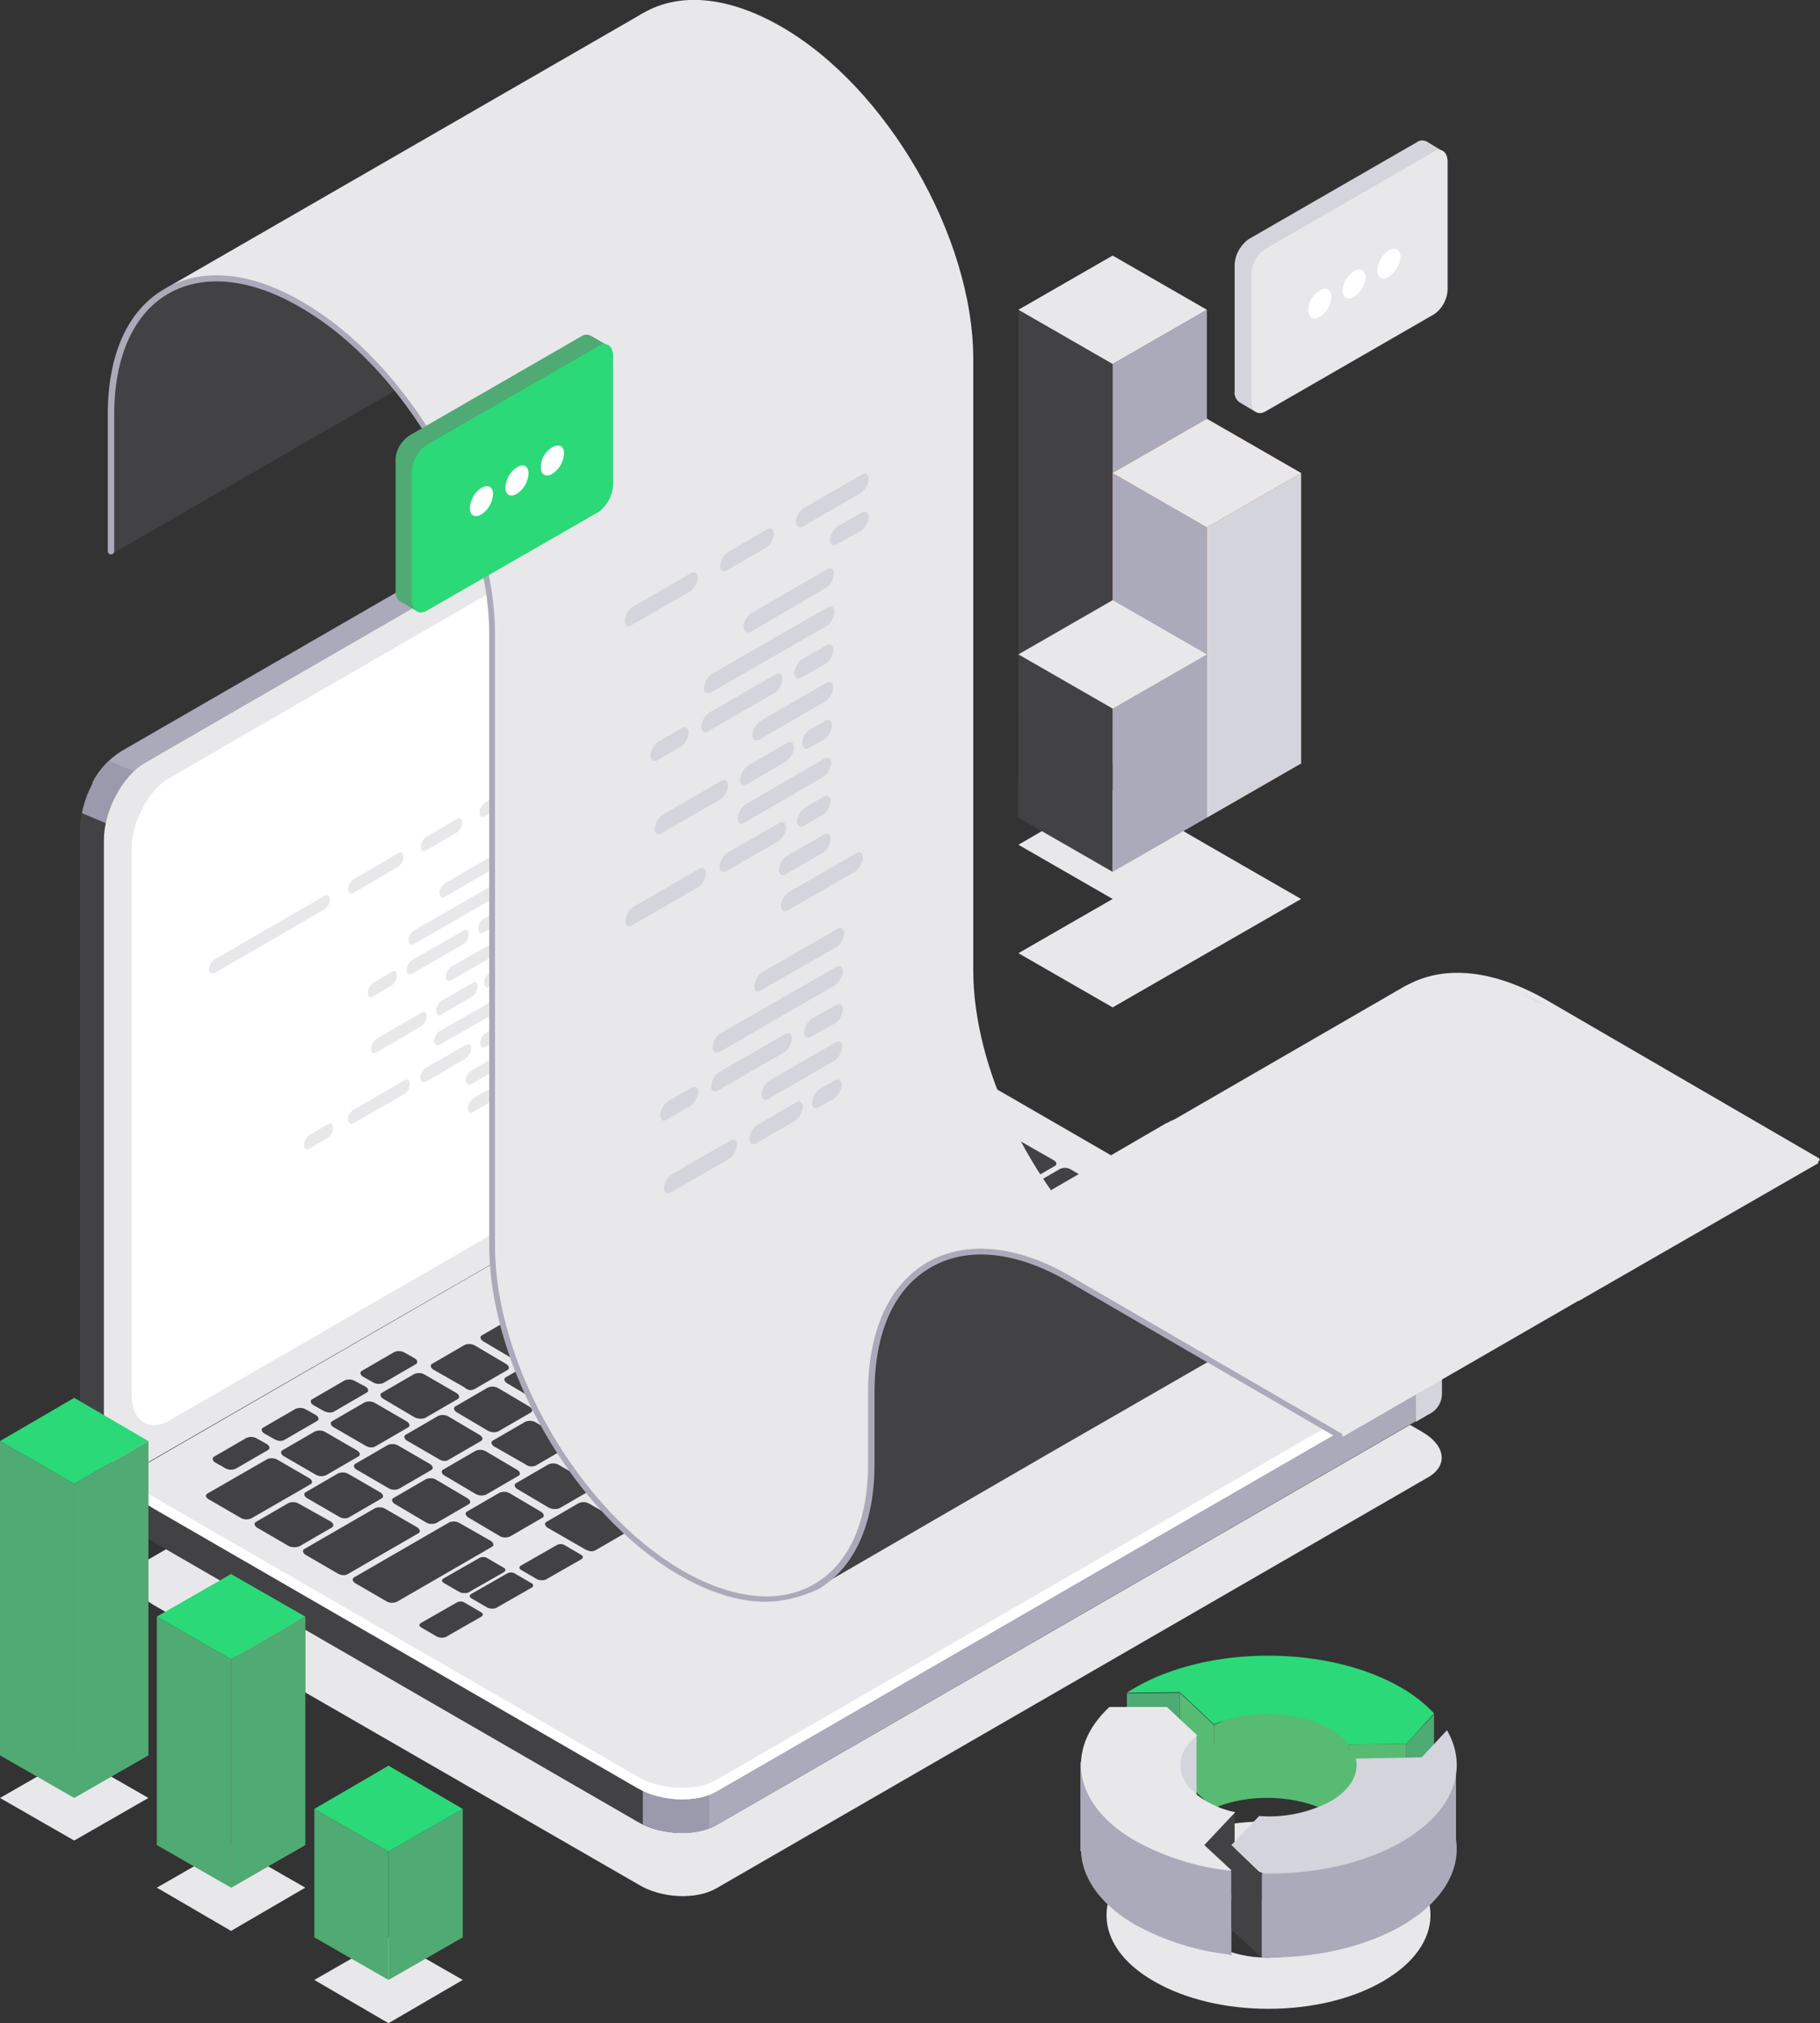 <?xml version="1.0" encoding="utf-8"?>
<!-- Generator: Adobe Illustrator 21.0.2, SVG Export Plug-In . SVG Version: 6.00 Build 0)  -->
<svg version="1.1" id="Layer_1" xmlns="http://www.w3.org/2000/svg" xmlns:xlink="http://www.w3.org/1999/xlink" x="0px" y="0px"
	 viewBox="0 0 282 313.5" style="enable-background:new 0 0 282 313.5;" xml:space="preserve">
<rect x="0" y="0" width="282" height="313.5" fill="#333333" stroke="none"/>
<style type="text/css">
	.st0{fill:#E8E8EA;}
	.st1{fill:#424143;}
	.st2{fill:#AAAABA;}
	.st3{fill:#95D359;}
	.st4{fill:#C13D1A;}
	.st5{fill:#DB5126;}
	.st6{fill:#EF602E;}
	.st7{fill:#D4D4DC;}
	.st8{fill:#9B9AAC;}
	.st9{fill:#FFFFFF;}
	.st10{fill:#4FAA73;}
	.st11{fill:#2BD978;}
	.st12{fill:#57BB73;}
</style>
<title>data-right</title>
<g id="Layer_2">
	<g id="_ÎÓÈ_1">
		<polygon class="st0" points="172.4,139.3 157.8,130.9 172.4,122.4 187,130.9 187,130.9 201.6,139.3 187,147.7 187,147.7 
			172.4,156.1 157.8,147.7 172.4,139.3 		"/>
		<polygon class="st1" points="172.4,118.3 172.4,56.4 157.8,48 157.8,109.8 		"/>
		<polygon class="st2" points="172.4,56.4 187,48 187,109.8 172.4,118.3 		"/>
		<polygon class="st0" points="157.8,48 172.4,39.6 187,48 172.4,56.4 		"/>
		<polygon class="st3" points="157.8,121.1 172.4,112.7 172.4,118.3 157.8,126.7 		"/>
		<polygon class="st4" points="187,126.7 187,81.7 172.4,73.3 172.4,118.3 		"/>
		<polygon class="st5" points="187,81.7 201.6,73.3 201.6,118.3 187,126.7 		"/>
		<polygon class="st6" points="172.4,73.3 187,64.9 201.6,73.3 187,81.7 		"/>
		<polygon class="st2" points="187,126.7 187,81.7 172.4,73.3 172.4,118.3 		"/>
		<polygon class="st7" points="187,81.7 201.6,73.3 201.6,118.3 187,126.7 		"/>
		<polygon class="st0" points="172.4,73.3 187,64.9 201.6,73.3 187,81.7 		"/>
		<polygon class="st1" points="172.4,135.1 172.4,109.8 157.8,101.4 157.8,126.7 		"/>
		<polygon class="st2" points="172.4,109.8 187,101.4 187,126.7 172.4,135.1 		"/>
		<polygon class="st0" points="157.8,101.4 172.4,93 187,101.4 172.4,109.8 		"/>
		<path class="st0" d="M111,292.6l110.3-63.7c3.1-1.8,2.7-4.9-0.9-7l-75.1-43.4c-3.6-2.1-9.1-2.3-12.2-0.5L22.9,241.7
			c-3.1,1.8-2.7,4.9,0.9,7L98.9,292C102.5,294.2,107.9,294.4,111,292.6z"/>
		<path class="st1" d="M18.8,116.4l112.1-64.7c1.1-0.8,2.6-1,3.8-0.5l0,0l0.2,0.1l0,0l3.7,1.7l-4,2c0,0.1,0,0.1,0,0.2v92.1
			c0,4.6-2.9,10-6.4,12l-109.1,63l-0.6,5.1l-4-1.9c-1.3-0.8-2.1-2.5-2.1-5v-92.1C12.4,123.8,15.3,118.4,18.8,116.4z"/>
		<path class="st2" d="M18.8,116.4l112.1-64.7c1.1-0.8,2.6-1,3.8-0.5l0,0l0.2,0.1l0,0l3.7,1.7l-4,2c0,0.1,0,0.1,0,0.2v60.7l-51,40.3
			l-69.3-34.9C15.3,119.3,16.9,117.6,18.8,116.4z"/>
		<path class="st8" d="M16.9,117.9l11,4.6l-8.3,6.4l-6.9-2.9C13.3,122.9,14.8,120.1,16.9,117.9z"/>
		<path class="st0" d="M22.4,226.9l112.1-64.7c3.5-2,6.4-7.4,6.4-12V58.2c0-4.6-2.9-6.7-6.4-4.7L22.5,118.2c-3.5,2-6.4,7.4-6.4,12
			v92.1C16.1,226.9,18.9,229,22.4,226.9z"/>
		<path class="st9" d="M26.2,220.1l104.7-60.4c3.2-1.9,5.8-6.8,5.8-11V64.4c0-4.2-2.6-6.1-5.8-4.3L26.2,120.6
			c-3.2,1.9-5.8,6.8-5.8,11v84.3C20.3,220,23,222,26.2,220.1z"/>
		<path class="st9" d="M26.2,220.1l104.7-60.4c3.2-1.9,5.8-6.8,5.8-11V64.4c0-4.2-2.6-6.1-5.8-4.3L26.2,120.6
			c-3.2,1.9-5.8,6.8-5.8,11v84.3C20.3,220,23,222,26.2,220.1z"/>
		<path class="st1" d="M20.8,229.8l15.1-2l97.3-56.2c3.1-1.8,8.6-1.6,12.2,0.5l69,39.8l9.1-1.2v5.2l0,0c0,1.4-0.8,2.6-2.1,3.2
			L111,282.8c-3.1,1.8-8.6,1.6-12.2-0.5l-75.1-43.4c-2-1.2-3-2.7-3-4.1l0,0L20.8,229.8z"/>
		<path class="st2" d="M93.9,194.3l6.9-4h76l37.5,21.6l9.1-1.2v5.2l0,0c0,1.4-0.8,2.6-2.1,3.2L111,282.8c-1.9,1-4.1,1.4-6.3,1.2
			L93.9,194.3z"/>
		<path class="st7" d="M219.4,211.3l4-0.5v5.2l0,0c0,1.4-0.8,2.6-2.1,3.2l-1.9,1.1L219.4,211.3z"/>
		<path class="st8" d="M109.9,283.3c-3.4,1.1-7.1,0.9-10.3-0.6v-11.5h10.3V283.3z"/>
		<path class="st0" d="M111,277.6l110.3-63.7c3.1-1.8,2.7-4.9-0.9-7l-75.1-43.4c-3.6-2.1-9.1-2.3-12.2-0.5L22.9,226.7
			c-3.1,1.8-2.7,4.9,0.9,7l75.1,43.3C102.5,279.2,107.9,279.4,111,277.6z"/>
		<path class="st9" d="M23.7,231.9l75.1,43.4c3.6,2.1,9.1,2.3,12.2,0.5L221.3,212c0.9-0.5,1.6-1.2,1.9-2.1c0.5,1.5-0.1,3-1.9,4
			L111,277.6c-3.1,1.8-8.6,1.6-12.2-0.5l-75.1-43.4c-2.4-1.4-3.4-3.3-2.8-4.9C21.5,230.2,22.5,231.2,23.7,231.9z"/>
		<path class="st1" d="M174.4,192.9l5-2.9c0.4-0.2,0.4-0.6-0.1-0.9l-5.9-3.4c-0.5-0.3-1.1-0.3-1.6-0.1l-5,2.9
			c-0.4,0.2-0.4,0.6,0.1,0.9l5.9,3.4C173.3,193.1,173.9,193.1,174.4,192.9z"/>
		<path class="st1" d="M166.7,197.3l5-2.9c0.4-0.2,0.4-0.6-0.1-0.9l-5.9-3.4c-0.5-0.3-1.1-0.3-1.6-0.1l-5,2.9
			c-0.4,0.2-0.4,0.6,0.1,0.9l5.9,3.4C165.6,197.5,166.2,197.5,166.7,197.3z"/>
		<path class="st1" d="M159,201.8l5-2.9c0.4-0.2,0.4-0.6-0.1-0.9l-5.9-3.4c-0.5-0.3-1.1-0.3-1.6-0.1l-5,2.9
			c-0.4,0.2-0.4,0.6,0.1,0.9l5.9,3.4C157.9,202,158.5,202,159,201.8z"/>
		<path class="st1" d="M148.4,198.1l5-2.9c0.4-0.2,0.4-0.6-0.1-0.9l-4.9-2.9c-0.5-0.3-1.1-0.3-1.6-0.1l-5,2.9
			c-0.4,0.2-0.4,0.6,0.1,0.9l4.9,2.9C147.3,198.3,147.8,198.3,148.4,198.1z"/>
		<path class="st1" d="M140.6,202.5l5-2.9c0.4-0.2,0.4-0.6-0.1-0.9l-4.9-2.9c-0.5-0.3-1.1-0.3-1.6-0.1l-5,2.9
			c-0.4,0.2-0.4,0.6,0.1,0.9l4.9,2.9C139.6,202.7,140.1,202.7,140.6,202.5z"/>
		<path class="st1" d="M132.9,207l5-2.9c0.4-0.2,0.4-0.6-0.1-0.9l-4.9-2.9c-0.5-0.3-1.1-0.3-1.6-0.1l-5,2.9
			c-0.4,0.2-0.3,0.6,0.1,0.9l4.9,2.9C131.9,207.2,132.4,207.2,132.9,207z"/>
		<path class="st1" d="M125.2,211.4l5-2.9c0.4-0.2,0.4-0.6-0.1-0.9l-4.9-2.9c-0.5-0.3-1.1-0.3-1.6-0.1l-5,2.9
			c-0.4,0.2-0.3,0.6,0.1,0.9l4.9,2.9C124.1,211.6,124.7,211.6,125.2,211.4z"/>
		<path class="st1" d="M117.5,215.9l5-2.9c0.4-0.2,0.3-0.6-0.1-0.9l-4.9-2.9c-0.5-0.3-1.1-0.3-1.6-0.1l-5,2.9
			c-0.4,0.2-0.3,0.6,0.1,0.9l4.9,2.9C116.4,216.1,117,216.1,117.5,215.9z"/>
		<path class="st1" d="M109.8,220.3l5-2.9c0.4-0.2,0.3-0.6-0.1-0.9l-4.9-2.9c-0.5-0.3-1.1-0.3-1.6-0.1l-5,2.9
			c-0.4,0.2-0.3,0.6,0.1,0.9l4.9,2.9C108.7,220.5,109.3,220.5,109.8,220.3z"/>
		<path class="st1" d="M102.1,224.8l5-2.9c0.4-0.2,0.3-0.6-0.1-0.9l-5-2.9c-0.5-0.3-1.1-0.3-1.6-0.1l-5,2.9
			c-0.4,0.2-0.3,0.6,0.1,0.9l4.9,2.9C101,225,101.6,225,102.1,224.8z"/>
		<path class="st1" d="M94.4,229.2l5-2.9c0.4-0.2,0.3-0.6-0.1-0.9l-4.9-2.9c-0.5-0.3-1.1-0.3-1.6-0.1l-5,2.9
			c-0.4,0.2-0.3,0.6,0.1,0.9l4.9,2.9C93.3,229.4,93.9,229.4,94.4,229.2z"/>
		<path class="st1" d="M86.7,233.7l5-2.9c0.4-0.2,0.3-0.6-0.1-0.9l-5-2.9c-0.5-0.3-1.1-0.3-1.6-0.1l-5,2.9c-0.4,0.2-0.3,0.6,0.1,0.9
			l4.9,2.9C85.6,233.9,86.2,233.9,86.7,233.7z"/>
		<path class="st1" d="M79,238.1l5-2.9c0.4-0.2,0.3-0.6-0.1-0.9l-4.9-2.9c-0.5-0.3-1.1-0.3-1.6-0.1l-5,2.9c-0.4,0.2-0.3,0.6,0.1,0.9
			l4.9,2.9C77.9,238.3,78.5,238.3,79,238.1z"/>
		<path class="st2" d="M137,196l5-2.9c0.4-0.2,0.4-0.6-0.1-0.9l-4.9-2.9c-0.5-0.3-1.1-0.3-1.6-0.1l-5,2.9c-0.4,0.2-0.4,0.6,0.1,0.9
			l4.9,2.9C135.9,196.2,136.5,196.2,137,196z"/>
		<path class="st2" d="M144.8,191.4l5-2.9c0.4-0.2,0.4-0.6-0.1-0.9l-4.9-2.9c-0.5-0.3-1.1-0.3-1.6-0.1l-5,2.9
			c-0.4,0.2-0.4,0.6,0.1,0.9l4.9,2.9C143.7,191.7,144.3,191.7,144.8,191.4z"/>
		<path class="st1" d="M152.6,186.9l10.8-6.2c0.4-0.2,0.4-0.6-0.1-0.9l-4.9-2.8c-0.5-0.3-1.1-0.3-1.6-0.1l-10.8,6.2
			c-0.4,0.2-0.4,0.6,0.1,0.9l4.9,2.9C151.5,187.1,152.1,187.2,152.6,186.9z"/>
		<path class="st1" d="M147.2,181.4l8.7-5c0.4-0.2,0.4-0.6-0.1-0.9l-4.9-2.9c-0.5-0.3-1.1-0.3-1.6-0.1l-8.7,5
			c-0.4,0.2-0.4,0.6,0.1,0.9l4.9,2.9C146.1,181.6,146.7,181.6,147.2,181.4z"/>
		<path class="st2" d="M129.3,200.4l5-2.9c0.4-0.2,0.4-0.6-0.1-0.9l-4.9-2.9c-0.5-0.3-1.1-0.3-1.6-0.1l-5,2.9
			c-0.4,0.2-0.3,0.6,0.1,0.9l4.9,2.9C128.2,200.6,128.8,200.6,129.3,200.4z"/>
		<path class="st1" d="M121.6,204.9l5-2.9c0.4-0.2,0.3-0.6-0.1-0.9l-4.9-2.9c-0.5-0.3-1.1-0.3-1.6-0.1l-5,2.8
			c-0.4,0.2-0.3,0.6,0.1,0.9l4.9,2.9C120.5,205.1,121.1,205.1,121.6,204.9z"/>
		<path class="st1" d="M113.9,209.3l5-2.9c0.4-0.2,0.3-0.6-0.1-0.9l-4.9-2.9c-0.5-0.3-1.1-0.3-1.6-0.1l-5,2.9
			c-0.4,0.2-0.3,0.6,0.1,0.9l4.9,2.9C112.8,209.5,113.4,209.5,113.9,209.3z"/>
		<path class="st1" d="M106.2,213.8l5-2.9c0.4-0.2,0.3-0.6-0.1-0.9l-4.9-2.9c-0.5-0.3-1.1-0.3-1.6-0.1l-5,2.9
			c-0.4,0.2-0.3,0.6,0.1,0.9l4.9,2.9C105.1,214,105.7,214,106.2,213.8z"/>
		<path class="st1" d="M98.4,218.2l5-2.9c0.4-0.2,0.3-0.6-0.1-0.9l-4.9-2.9c-0.5-0.3-1.1-0.3-1.6-0.1l-5,2.9
			c-0.4,0.2-0.3,0.6,0.1,0.9l4.9,2.9C97.4,218.4,97.9,218.4,98.4,218.2z"/>
		<path class="st1" d="M90.7,222.7l5-2.9c0.4-0.2,0.3-0.6-0.1-0.9l-4.9-2.9c-0.5-0.3-1.1-0.3-1.6-0.1l-5,2.9
			c-0.4,0.2-0.3,0.6,0.1,0.9l4.9,2.9C89.7,222.9,90.2,222.9,90.7,222.7z"/>
		<path class="st1" d="M83,227.1l5-2.9c0.4-0.2,0.3-0.6-0.1-0.9l-4.9-2.9c-0.5-0.3-1.1-0.3-1.6-0.1l-5,2.9c-0.4,0.2-0.3,0.6,0.1,0.9
			l4.9,2.8C81.9,227.3,82.5,227.3,83,227.1z"/>
		<path class="st1" d="M75.3,231.6l5-2.9c0.4-0.2,0.3-0.6-0.1-0.9l-4.9-2.9c-0.5-0.3-1.1-0.3-1.6-0.1l-5,2.9
			c-0.4,0.2-0.3,0.6,0.1,0.9l4.9,2.9C74.3,231.8,74.8,231.8,75.3,231.6z"/>
		<path class="st1" d="M67.6,236l5-2.9c0.4-0.2,0.3-0.6-0.1-0.9l-4.9-2.9c-0.5-0.3-1.1-0.3-1.6-0.1l-5,2.9c-0.4,0.2-0.3,0.6,0.1,0.9
			l4.9,2.9C66.5,236.2,67.1,236.2,67.6,236z"/>
		<path class="st1" d="M53.9,243.9l10.9-6.3c0.4-0.2,0.3-0.6-0.1-0.9l-5-2.9c-0.5-0.3-1.1-0.3-1.6-0.1l-10.9,6.3
			c-0.4,0.2-0.3,0.6,0.1,0.9l5,2.9C52.8,244.1,53.4,244.2,53.9,243.9z"/>
		<path class="st1" d="M38.9,235.3l9.2-5.3c0.4-0.2,0.3-0.6-0.1-0.9l-5-2.9c-0.5-0.3-1.1-0.3-1.6-0.1l-9.2,5.3
			c-0.4,0.2-0.4,0.6,0.1,0.9l5,2.9C37.8,235.5,38.4,235.5,38.9,235.3z"/>
		<path class="st1" d="M115.8,199.5l5-2.9c0.4-0.2,0.3-0.6-0.1-0.9l-4.9-2.9c-0.5-0.3-1.1-0.3-1.6-0.1l-5,2.9
			c-0.4,0.2-0.3,0.6,0.1,0.9l4.9,2.9C114.7,199.7,115.3,199.8,115.8,199.5z"/>
		<path class="st1" d="M123.7,195l5-2.9c0.4-0.2,0.4-0.6-0.1-0.9l-4.9-2.9c-0.5-0.3-1.1-0.3-1.6-0.1l-5,2.9
			c-0.4,0.2-0.3,0.6,0.1,0.9l4.9,2.9C122.6,195.2,123.2,195.2,123.7,195z"/>
		<path class="st2" d="M131.6,190.4l5-2.9c0.4-0.2,0.4-0.6-0.1-0.9l-4.9-2.9c-0.5-0.3-1.1-0.3-1.6-0.1l-5,2.9
			c-0.4,0.2-0.3,0.6,0.1,0.9l4.9,2.9C130.5,190.6,131.1,190.6,131.6,190.4z"/>
		<path class="st1" d="M139.5,185.9l5-2.9c0.4-0.2,0.4-0.6-0.1-0.9l-4.9-2.9c-0.5-0.3-1.1-0.3-1.6-0.1l-5,2.9
			c-0.4,0.2-0.4,0.6,0.1,0.9l4.9,2.9C138.4,186.1,139,186.1,139.5,185.9z"/>
		<path class="st1" d="M108.1,204l5-2.9c0.4-0.2,0.3-0.6-0.1-0.9l-5-2.9c-0.5-0.3-1.1-0.3-1.6-0.1l-5,2.9c-0.4,0.2-0.3,0.6,0.1,0.9
			l4.9,2.9C107,204.2,107.6,204.2,108.1,204z"/>
		<path class="st1" d="M100.4,208.4l5-2.9c0.4-0.2,0.3-0.6-0.1-0.9l-4.9-2.9c-0.5-0.3-1.1-0.3-1.6-0.1l-5,2.9
			c-0.4,0.2-0.3,0.6,0.1,0.9l4.9,2.9C99.3,208.6,99.9,208.7,100.4,208.4z"/>
		<path class="st1" d="M92.7,212.9l5-2.9c0.4-0.2,0.3-0.6-0.1-0.9l-4.9-2.9c-0.5-0.3-1.1-0.3-1.6-0.1l-5,2.9
			c-0.4,0.2-0.3,0.6,0.1,0.9l4.9,2.9C91.6,213.1,92.2,213.1,92.7,212.9z"/>
		<path class="st1" d="M85,217.3l5-2.9c0.4-0.2,0.3-0.6-0.1-0.9l-4.9-2.9c-0.5-0.3-1.1-0.3-1.6-0.1l-5,2.9c-0.4,0.2-0.3,0.6,0.1,0.9
			l4.9,2.9C83.9,217.5,84.5,217.6,85,217.3z"/>
		<path class="st1" d="M77.2,221.8l5-2.9c0.4-0.2,0.3-0.6-0.1-0.9l-4.9-2.9c-0.5-0.3-1.1-0.3-1.6-0.1l-5,2.9
			c-0.4,0.2-0.3,0.6,0.1,0.9l4.9,2.9C76.2,222,76.7,222,77.2,221.8z"/>
		<path class="st1" d="M69.5,226.2l5-2.9c0.4-0.2,0.3-0.6-0.1-0.9l-4.9-2.9c-0.5-0.3-1.1-0.3-1.6-0.1l-5,2.9
			c-0.4,0.2-0.3,0.6,0.1,0.9l5,2.9C68.5,226.4,69,226.5,69.5,226.2z"/>
		<path class="st1" d="M61.8,230.7l5-2.9c0.4-0.2,0.3-0.6-0.1-0.9l-5-2.9c-0.5-0.3-1.1-0.3-1.6-0.1l-5,2.9c-0.4,0.2-0.3,0.6,0.1,0.9
			l5,2.9C60.7,230.9,61.3,230.9,61.8,230.7z"/>
		<path class="st1" d="M54.1,235.1l5-2.9c0.4-0.2,0.3-0.6-0.1-0.9l-5-2.9c-0.5-0.3-1.1-0.3-1.6-0.1l-5,2.9c-0.4,0.2-0.3,0.6,0.1,0.9
			l5,2.9C53,235.3,53.6,235.4,54.1,235.1z"/>
		<path class="st1" d="M46.4,239.6l5-2.9c0.4-0.2,0.3-0.6-0.1-0.9l-5-2.8c-0.5-0.3-1.1-0.3-1.6-0.1l-5,2.9c-0.4,0.2-0.3,0.6,0.1,0.9
			l5,2.9C45.3,239.8,45.9,239.8,46.4,239.6z"/>
		<path class="st1" d="M119.8,188.5l5-2.9c0.4-0.2,0.3-0.6-0.1-0.9l-4.9-2.9c-0.5-0.3-1.1-0.3-1.6-0.1l-5,2.9
			c-0.4,0.2-0.3,0.6,0.1,0.9l4.9,2.9C118.8,188.7,119.3,188.8,119.8,188.5z"/>
		<path class="st1" d="M127.5,184.1l5-2.9c0.4-0.2,0.4-0.6-0.1-0.9l-4.9-2.9c-0.5-0.3-1.1-0.3-1.6-0.1l-5,2.9
			c-0.4,0.2-0.3,0.6,0.1,0.9l4.9,2.9C126.4,184.3,127,184.3,127.5,184.1z"/>
		<path class="st1" d="M135.2,179.7l5-2.9c0.4-0.2,0.4-0.6-0.1-0.9l-4.9-2.9c-0.5-0.3-1.1-0.3-1.6-0.1l-5,2.9
			c-0.4,0.2-0.4,0.6,0.1,0.9l4.9,2.9C134.1,179.9,134.7,179.9,135.2,179.7z"/>
		<path class="st1" d="M142.9,175.2l5-2.9c0.4-0.2,0.4-0.6-0.1-0.9l-4.9-2.9c-0.5-0.3-1.1-0.3-1.6-0.1l-5,2.9
			c-0.4,0.2-0.4,0.6,0.1,0.9l4.9,2.9C141.8,175.5,142.3,175.5,142.9,175.2z"/>
		<path class="st1" d="M135,170.7l5-2.9c0.4-0.2,0.4-0.6-0.1-0.9l-1.6-0.9c-0.5-0.3-1.1-0.3-1.6-0.1l-5,2.9
			c-0.4,0.2-0.4,0.6,0.1,0.9l1.6,0.9C133.9,170.9,134.5,170.9,135,170.7z"/>
		<path class="st1" d="M125,176.5l5-2.9c0.4-0.2,0.4-0.6-0.1-0.9l-1.6-0.9c-0.5-0.3-1.1-0.3-1.6-0.1l-5,2.9
			c-0.4,0.2-0.3,0.6,0.1,0.9l1.6,0.9C123.9,176.7,124.5,176.7,125,176.5z"/>
		<path class="st1" d="M117.3,180.9l5-2.9c0.4-0.2,0.3-0.6-0.1-0.9l-1.6-0.9c-0.5-0.3-1.1-0.3-1.6-0.1l-5,2.9
			c-0.4,0.2-0.3,0.6,0.1,0.9l1.6,0.9C116.2,181.1,116.8,181.1,117.3,180.9z"/>
		<path class="st1" d="M109.7,185.3l5-2.9c0.4-0.2,0.3-0.6-0.1-0.9l-1.6-0.9c-0.5-0.3-1.1-0.3-1.6-0.1l-5,2.9
			c-0.4,0.2-0.3,0.6,0.1,0.9l1.6,0.9C108.6,185.5,109.2,185.5,109.7,185.3z"/>
		<path class="st1" d="M102,189.7l5-2.9c0.4-0.2,0.3-0.6-0.1-0.9l-1.6-0.9c-0.5-0.3-1.1-0.3-1.6-0.1l-5,2.9
			c-0.4,0.2-0.3,0.6,0.1,0.9l1.6,0.9C100.9,189.9,101.5,189.9,102,189.7z"/>
		<path class="st1" d="M59.4,214.3l5-2.9c0.4-0.2,0.3-0.6-0.1-0.9l-1.6-0.9c-0.5-0.3-1.1-0.3-1.6-0.1l-5,2.9
			c-0.4,0.2-0.3,0.6,0.1,0.9l1.6,0.9C58.3,214.5,58.9,214.5,59.4,214.3z"/>
		<path class="st1" d="M51.8,218.7l5-2.9c0.4-0.2,0.3-0.6-0.1-0.9L55,214c-0.5-0.3-1.1-0.3-1.6-0.1l-5,2.9c-0.4,0.2-0.3,0.6,0.1,0.9
			l1.6,0.9C50.7,218.9,51.3,219,51.8,218.7z"/>
		<path class="st1" d="M44.1,223.1l5-2.9c0.4-0.2,0.3-0.6-0.1-0.9l-1.6-0.9c-0.5-0.3-1.1-0.3-1.6-0.1l-5,2.9
			c-0.4,0.2-0.3,0.6,0.1,0.9l1.6,0.9C43.1,223.3,43.6,223.4,44.1,223.1z"/>
		<path class="st1" d="M36.5,227.6l5-2.9c0.4-0.2,0.3-0.6-0.1-0.9l-1.6-0.9c-0.5-0.3-1.1-0.3-1.6-0.1l-5,2.9
			c-0.4,0.2-0.3,0.6,0.1,0.9l1.6,0.9C35.4,227.8,36,227.8,36.5,227.6z"/>
		<path class="st1" d="M112.1,193l5-2.9c0.4-0.2,0.3-0.6-0.1-0.9l-4.9-2.9c-0.5-0.3-1.1-0.3-1.6-0.1l-5,2.9
			c-0.4,0.2-0.3,0.6,0.1,0.9l4.9,2.9C111.1,193.2,111.6,193.2,112.1,193z"/>
		<path class="st1" d="M104.4,197.4l5-2.9c0.4-0.2,0.3-0.6-0.1-0.9l-4.9-2.9c-0.5-0.3-1.1-0.3-1.6-0.1l-5,2.9
			c-0.4,0.2-0.3,0.6,0.1,0.9l4.9,2.9C103.4,197.6,103.9,197.7,104.4,197.4z"/>
		<path class="st1" d="M96.7,201.9l5-2.9c0.4-0.2,0.3-0.6-0.1-0.9l-4.9-2.9c-0.5-0.3-1.1-0.3-1.6-0.1l-5,2.9
			c-0.4,0.2-0.3,0.6,0.1,0.9l4.9,2.9C95.6,202.1,96.2,202.1,96.7,201.9z"/>
		<path class="st1" d="M89,206.3l5-2.9c0.4-0.2,0.3-0.6-0.1-0.9l-4.9-2.9c-0.5-0.3-1.1-0.3-1.6-0.1l-5,2.9c-0.4,0.2-0.3,0.6,0.1,0.9
			l4.9,2.9C87.9,206.5,88.5,206.6,89,206.3z"/>
		<path class="st1" d="M81.3,210.8l5-2.9c0.4-0.2,0.3-0.6-0.1-0.9l-4.9-2.9c-0.5-0.3-1.1-0.3-1.6-0.1l-5,2.9
			c-0.4,0.2-0.3,0.6,0.1,0.9l4.9,2.9C80.2,211,80.8,211,81.3,210.8z"/>
		<path class="st1" d="M73.6,215.2l5-2.9c0.4-0.2,0.3-0.6-0.1-0.9l-4.9-2.9c-0.5-0.3-1.1-0.3-1.6-0.1l-5,2.9
			c-0.4,0.2-0.3,0.6,0.1,0.9l4.9,2.8C72.5,215.5,73.1,215.5,73.6,215.2z"/>
		<path class="st1" d="M65.9,219.7l5-2.9c0.4-0.2,0.3-0.6-0.1-0.9l-5-2.9c-0.5-0.3-1.1-0.3-1.6-0.1l-5,2.9c-0.4,0.2-0.3,0.6,0.1,0.9
			l4.9,2.9C64.8,219.9,65.4,219.9,65.9,219.7z"/>
		<path class="st1" d="M58.2,224.1l5-2.9c0.4-0.2,0.3-0.6-0.1-0.9l-5-2.9c-0.5-0.3-1.1-0.3-1.6-0.1l-5,2.9c-0.4,0.2-0.3,0.6,0.1,0.9
			l5,2.9C57.1,224.3,57.7,224.4,58.2,224.1z"/>
		<path class="st1" d="M50.5,228.6l5-2.9c0.4-0.2,0.3-0.6-0.1-0.9l-5-2.9c-0.5-0.3-1.1-0.3-1.6-0.1l-5,2.9c-0.4,0.2-0.3,0.6,0.1,0.9
			l5,2.9C49.4,228.8,50,228.8,50.5,228.6z"/>
		<path class="st1" d="M156.2,193.5l14.7-8.5c0.4-0.2,0.4-0.6-0.1-0.9l-4.9-2.9c-0.5-0.3-1.1-0.3-1.6-0.1l-14.7,8.5
			c-0.4,0.2-0.4,0.6,0.1,0.9l4.9,2.9C155.1,193.7,155.7,193.8,156.2,193.5z"/>
		<path class="st1" d="M61.5,248.2l14.7-8.5c0.4-0.2,0.3-0.6-0.1-0.9l-4.9-2.8c-0.5-0.3-1.1-0.3-1.6-0.1l-14.7,8.5
			c-0.4,0.2-0.3,0.6,0.1,0.9l5,2.9C60.4,248.4,61,248.4,61.5,248.2z"/>
		<path class="st1" d="M92.3,240.2l5-2.9c0.4-0.2,0.3-0.6-0.1-0.9l-5.9-3.4c-0.5-0.3-1.1-0.3-1.6-0.1l-5,2.9
			c-0.4,0.2-0.3,0.6,0.1,0.9l5.9,3.4C91.3,240.4,91.8,240.5,92.3,240.2z"/>
		<path class="st1" d="M148.3,207.9l8-4.6c0.4-0.2,0.4-0.6-0.1-0.9l-5.9-3.4c-0.5-0.3-1.1-0.3-1.6-0.1l-8,4.6
			c-0.4,0.2-0.4,0.6,0.1,0.9l5.9,3.4C147.2,208.1,147.8,208.1,148.3,207.9z"/>
		<path class="st1" d="M99.8,236l8-4.6c0.4-0.2,0.3-0.6-0.1-0.9l-5.9-3.4c-0.5-0.3-1.1-0.3-1.6-0.1l-8,4.6c-0.4,0.2-0.3,0.6,0.1,0.9
			l5.9,3.4C98.7,236.2,99.3,236.2,99.8,236z"/>
		<path class="st1" d="M137.2,214.3l8-4.6c0.4-0.2,0.4-0.6-0.1-0.9l-5.9-3.4c-0.5-0.3-1.1-0.3-1.6-0.1l-8,4.6
			c-0.4,0.2-0.4,0.6,0.1,0.9l5.9,3.4C136.1,214.5,136.7,214.6,137.2,214.3z"/>
		<path class="st1" d="M137.6,205.4l-34.7,20c-0.2,0.1-0.4,0.4-0.3,0.6c0,0.1,0.2,0.2,0.3,0.3l6,3.5c0.5,0.2,1.1,0.2,1.6,0l34.7-20
			L137.6,205.4z"/>
		<path class="st1" d="M70.8,248.3l-5.6,3.2c-0.3,0.2-0.3,0.5,0.1,0.7l2.4,1.4c0.4,0.2,0.9,0.2,1.3,0.1l5.6-3.2
			c0.3-0.2,0.3-0.5-0.1-0.7l-2.4-1.4C71.7,248.1,71.2,248.1,70.8,248.3z"/>
		<path class="st1" d="M78.6,243.8L73,247c-0.3,0.2-0.3,0.5,0.1,0.7l2.4,1.4c0.4,0.2,0.9,0.2,1.3,0.1l5.6-3.2
			c0.3-0.2,0.3-0.5-0.1-0.7l-2.4-1.4C79.5,243.6,79,243.6,78.6,243.8z"/>
		<path class="st1" d="M86.3,239.4l-5.6,3.2c-0.3,0.2-0.3,0.5,0.1,0.7l2.4,1.4c0.4,0.2,0.9,0.2,1.3,0.1l5.6-3.2
			c0.3-0.2,0.3-0.5-0.1-0.7l-2.4-1.4C87.2,239.2,86.7,239.2,86.3,239.4z"/>
		<path class="st1" d="M74.3,241.4l-5.6,3.2c-0.3,0.2-0.3,0.5,0.1,0.7l2.4,1.4c0.4,0.2,0.9,0.2,1.3,0.1l5.6-3.2
			c0.3-0.2,0.3-0.5-0.1-0.7l-2.4-1.4C75.2,241.2,74.7,241.2,74.3,241.4z"/>
		<path class="st0" d="M66,131.8l4.8-2.8c0.5-0.4,0.8-0.9,0.8-1.5l0,0c0-0.6-0.3-0.9-0.8-0.6l-4.8,2.8c-0.5,0.4-0.8,0.9-0.8,1.5l0,0
			C65.2,131.8,65.6,132,66,131.8z"/>
		<path class="st0" d="M54.7,138.4l7-4.1c0.5-0.4,0.8-0.9,0.8-1.5l0,0c0-0.6-0.3-0.9-0.8-0.6l-7,4.1c-0.5,0.4-0.8,0.9-0.8,1.5l0,0
			C53.9,138.3,54.2,138.6,54.7,138.4z"/>
		<path class="st0" d="M68.4,157.2l4.8-2.8c0.5-0.4,0.8-0.9,0.8-1.5l0,0c0-0.6-0.3-0.9-0.8-0.6l-4.8,2.8c-0.5,0.4-0.8,0.9-0.8,1.5
			l0,0C67.6,157.2,68,157.5,68.4,157.2z"/>
		<path class="st0" d="M58.3,163.1l7-4.1c0.5-0.4,0.8-0.9,0.8-1.5l0,0c0-0.6-0.3-0.9-0.8-0.6l-7,4.1c-0.5,0.4-0.8,0.9-0.8,1.5l0,0
			C57.5,163.1,57.8,163.4,58.3,163.1z"/>
		<path class="st0" d="M79.1,128.7l3-1.7c0.5-0.4,0.8-0.9,0.8-1.5l0,0c0-0.6-0.3-0.9-0.8-0.6l-3,1.7c-0.5,0.4-0.8,0.9-0.8,1.5l0,0
			C78.3,128.7,78.7,129,79.1,128.7z"/>
		<path class="st0" d="M68.9,139l9.1-5.3c0.5-0.4,0.8-0.9,0.8-1.5l0,0c0-0.6-0.3-0.9-0.8-0.6l-9.1,5.3c-0.5,0.4-0.8,0.9-0.8,1.5l0,0
			C68.2,139,68.5,139.3,68.9,139z"/>
		<path class="st0" d="M74.9,144.5l3-1.7c0.5-0.4,0.8-0.9,0.8-1.5l0,0c0-0.6-0.3-0.9-0.8-0.6l-3,1.7c-0.5,0.4-0.8,0.9-0.8,1.5l0,0
			C74.1,144.5,74.5,144.8,74.9,144.5z"/>
		<path class="st0" d="M54.7,174.1l8-4.6c0.5-0.4,0.8-0.9,0.8-1.5l0,0c0-0.6-0.3-0.9-0.8-0.6l-8,4.6c-0.5,0.4-0.8,0.9-0.8,1.5l0,0
			C54,174,54.3,174.3,54.7,174.1z"/>
		<path class="st0" d="M75.8,152.9l1.9-1.1c0.5-0.4,0.8-0.9,0.8-1.5l0,0c0-0.6-0.3-0.9-0.8-0.6l-1.9,1.1c-0.5,0.4-0.8,0.9-0.8,1.5
			l0,0C75.1,152.9,75.4,153.2,75.8,152.9z"/>
		<path class="st0" d="M75.2,162.2l2.4-1.4c0.5-0.4,0.8-0.9,0.8-1.5l0,0c0-0.6-0.3-0.9-0.8-0.6l-2.4,1.4c-0.5,0.4-0.8,0.9-0.8,1.5
			l0,0C74.4,162.2,74.8,162.5,75.2,162.2z"/>
		<path class="st0" d="M66,167.6l6.2-3.6c0.5-0.4,0.8-0.9,0.8-1.5l0,0c0-0.6-0.3-0.9-0.8-0.6l-6.3,3.6c-0.5,0.4-0.8,1-0.8,1.6l0,0
			C65.2,167.6,65.5,167.8,66,167.6z"/>
		<path class="st0" d="M73,168l4.5-2.6c0.5-0.4,0.8-0.9,0.8-1.5l0,0c0-0.6-0.3-0.9-0.8-0.6l-4.5,2.6c-0.5,0.4-0.8,0.9-0.8,1.5l0,0
			C72.2,168,72.6,168.2,73,168z"/>
		<path class="st0" d="M47.9,178l2.9-1.7c0.5-0.4,0.8-0.9,0.8-1.5l0,0c0-0.6-0.3-0.9-0.8-0.6l-2.9,1.7c-0.5,0.4-0.8,0.9-0.8,1.5l0,0
			C47.1,178,47.5,178.3,47.9,178z"/>
		<path class="st0" d="M63.8,150.9l8-4.6c0.5-0.4,0.8-0.9,0.8-1.5l0,0c0-0.6-0.3-0.9-0.8-0.6l-8,4.6c-0.5,0.4-0.8,0.9-0.8,1.5l0,0
			C63,150.9,63.4,151.2,63.8,150.9z"/>
		<path class="st0" d="M64.1,146.3l13.9-8c0.5-0.4,0.8-0.9,0.8-1.5l0,0c0-0.6-0.3-0.9-0.8-0.6l-13.9,8c-0.5,0.4-0.8,0.9-0.8,1.5l0,0
			C63.3,146.3,63.7,146.6,64.1,146.3z"/>
		<path class="st0" d="M69.9,151.9l8-4.6c0.5-0.4,0.8-0.9,0.8-1.5l0,0c0-0.6-0.3-0.9-0.8-0.6l-8,4.6c-0.5,0.4-0.8,0.9-0.8,1.5l0,0
			C69.1,151.9,69.4,152.2,69.9,151.9z"/>
		<path class="st0" d="M57.8,154.4l2.9-1.7c0.5-0.4,0.8-0.9,0.8-1.5l0,0c0-0.6-0.3-0.9-0.8-0.6l-2.9,1.7c-0.5,0.4-0.8,0.9-0.8,1.5
			l0,0C57,154.4,57.3,154.7,57.8,154.4z"/>
		<path class="st0" d="M33.2,150.8l17.1-9.9c0.5-0.4,0.8-0.9,0.8-1.5l0,0c0-0.6-0.3-0.9-0.8-0.6l-17.1,9.9c-0.5,0.4-0.8,0.9-0.8,1.5
			l0,0C32.4,150.7,32.8,151,33.2,150.8z"/>
		<path class="st0" d="M68.1,161.9l9.6-5.5c0.5-0.4,0.8-0.9,0.8-1.5l0,0c0-0.6-0.3-0.9-0.8-0.6l-9.6,5.5c-0.5,0.4-0.8,0.9-0.8,1.5
			l0,0C67.3,161.9,67.7,162.1,68.1,161.9z"/>
		<path class="st0" d="M75.1,126.5l7-4.1c0.5-0.4,0.8-0.9,0.8-1.5l0,0c0-0.6-0.3-0.9-0.8-0.6l-7,4.1c-0.5,0.4-0.8,0.9-0.8,1.5l0,0
			C74.3,126.5,74.7,126.8,75.1,126.5z"/>
		<path class="st0" d="M73.3,172.3l8.2-4.7c0.5-0.4,0.8-0.9,0.8-1.5l0,0c0-0.6-0.3-0.9-0.8-0.6l-8.2,4.7c-0.5,0.4-0.8,0.9-0.8,1.5
			l0,0C72.5,172.3,72.8,172.6,73.3,172.3z"/>
		<path class="st0" d="M281.7,179.4l-42-24.4c-8.3-4.8-16.2-5.6-22.1-2.1s-9.2,10.6-9.2,20.2v3.1c0.3,0.2,0.6,0.4,0.9,0.6V173
			c0-9.3,3.1-16.1,8.7-19.4s13.1-2.5,21.2,2.1l42,24.4c0.2,0.1,0.5,0.1,0.6-0.2C282,179.8,282,179.5,281.7,179.4L281.7,179.4z"/>
		<path class="st0" d="M150.8,150.3V55.6c0-18.9-13.4-42.1-29.8-51.5c-8-4.6-15.6-5.4-21.3-2.1s-8.9,10.2-8.9,19.5v6.6l0.9,0.9v-7.5
			c0-8.9,3-15.6,8.4-18.7s12.7-2.4,20.4,2.1c16.1,9.3,29.3,32.1,29.3,50.7v94.6c0,15.7,9.2,34.3,21.8,45.5v-1.2
			C159.6,183.4,150.8,165.5,150.8,150.3z"/>
		<path class="st1" d="M90.8,31L90.8,31c-5.3-4.9-11.9-8.1-19-9.3C60.2,20,55.3,33.7,55.3,33.7c-0.7,3.7-1.2,7.5-1.3,11.3
			c0,4.2,0.3,19.5,0.3,19.5l37.1-21.4l0,0c0.2-0.1,0.3-0.2,0.2-0.4V31.8C91.4,31.5,91.1,31.4,90.8,31z"/>
		<path class="st0" d="M26,44.5L54.6,53c0,0,11.9,9.7,16.4,23.5s4.9,11.4,5,25.1s0.2,83.4,0.2,83.4s-1,12.2,2,21.7s8.5,20,15,26.8
			s16.1,15,24.9,14.2s14.8-4.1,16.5-18.1v-13l-0.4-0.4c6.1,5.6,13.7,10.8,20.9,10.1c8.9-0.8,14.8-4.1,16.5-18.1v-13
			c0,0-10.7-10.9-14.8-19.8s-6.3-17.3-6.4-24.7s-0.1-71.1-0.1-71.1s0.5-26.4-0.6-30.6s-3.7-26.4-25.5-42.4c-11-8-19.2-7.7-24.6-4.2
			L99.7,2L64.5,22.3L26,44.5z"/>
		<path class="st1" d="M125.8,246.5c0.5-0.7,6.8-4.9,8.4-12.3c0.6-3.4,0.8-6.9,0.8-10.4c0,0,0-3.5-0.1-6.6l-0.2-0.2v-1.2l0.2,0.1
			c0-0.7-0.1-1.4-0.1-2c-0.2-3.3,2.2-10.3,2.2-10.3s3.4-9.4,13.7-9.8c9.1-0.3,18.7,6.2,20.8,7.7v-4.2l0.4,0.3c0-0.6,0-1.1,0-1.7
			l-0.2-0.2v-1.2l0.2,0.1c0-0.7-0.1-1.4-0.1-2c-0.2-3.3,2.2-10.3,2.2-10.3s3.4-9.4,13.7-9.8c9.1-0.3,18.7,6.2,20.8,7.7V176
			c0.3,0.2,0.6,0.4,0.9,0.6v7.4c0,9-3,15.8-8.4,19.1l0,0l-0.2,0.1l-0.1,0.1h-0.1L162.9,225V225L125.8,246.5z"/>
		<path class="st0" d="M180.6,174.1c0,0,0.3-0.1,0.8-0.4l0.5-0.2l35.8-20.7c4.6-2.1,9.8-2.3,14.5-0.5c8,2.9,49.6,27.9,49.6,27.9
			l-37.2,21.4l0,0h-0.1l-36.9,21.3c0,0-20.9-12.9-35.3-21.3l-0.9-0.5c-5.9-3.4-10.6-5.9-12.1-6.3c-8.9-2.4-15.1,0.5-16.7,1.4
			L180.6,174.1z"/>
		<path class="st0" d="M142.5,196.1l-0.4,0.2L142.5,196.1z"/>
		<path class="st1" d="M53.8,52.3L53.8,52.3c-5.3-4.9-11.9-8.1-19-9.3C23.1,41.3,18.3,55,18.3,55c-0.7,3.7-1.2,7.5-1.3,11.3
			c0,4.2,0.4,19.5,0.4,19.5l37.1-21.4l0,0c0.2-0.1,0.3-0.2,0.3-0.4V53.1C54.4,52.8,54.1,52.6,53.8,52.3z"/>
		<path class="st2" d="M118.6,248.2c-4.1,0-8.6-1.4-13.3-4.1c-16.3-9.4-29.5-32.3-29.5-51.2V98.3c0-18.7-13.1-41.4-29.3-50.7
			c-7.7-4.5-15-5.2-20.4-2.1s-8.4,9.8-8.4,18.7v21.2c0,0.3-0.2,0.5-0.5,0.5c-0.3,0-0.5-0.2-0.5-0.5l0,0V64.2
			c0-9.3,3.1-16.2,8.9-19.5s13.3-2.6,21.3,2.1c16.4,9.5,29.8,32.6,29.8,51.5V193c0,18.5,13,41.1,29.1,50.4
			c7.7,4.4,14.9,5.2,20.3,2.1s8.4-9.7,8.4-18.6v-11.1c0-9.6,3.3-16.8,9.2-20.2s13.8-2.7,22.1,2.1l42,24.4c0.2,0.1,0.3,0.4,0.2,0.6
			s-0.4,0.3-0.6,0.2l-42-24.4c-8-4.6-15.5-5.4-21.2-2.1s-8.7,10.1-8.7,19.4v11.1c0,9.2-3.1,16.1-8.8,19.4
			C124,247.5,121.3,248.2,118.6,248.2z"/>
		<path class="st7" d="M115.7,121.5l6.2-3.6c0.6-0.5,1-1.2,1.1-2l0,0c0-0.8-0.4-1.1-1-0.8l-6.2,3.6c-0.6,0.5-1,1.2-1.1,2l0,0
			C114.6,121.5,115.1,121.8,115.7,121.5z"/>
		<path class="st7" d="M102.5,129.1l9.2-5.3c0.6-0.5,1-1.2,1.1-2l0,0c0-0.8-0.4-1.1-1-0.8l-9.2,5.3c-0.6,0.5-1,1.2-1.1,2l0,0
			C101.4,129.1,101.9,129.5,102.5,129.1z"/>
		<path class="st7" d="M116.3,97.9l11.8-6.9c0.6-0.5,1-1.2,1.1-2l0,0c0-0.8-0.4-1.1-1-0.8l-11.9,6.9c-0.6,0.5-1,1.2-1.1,2l0,0
			C115.3,97.8,115.8,98.2,116.3,97.9z"/>
		<path class="st7" d="M124.1,105l3.9-2.2c0.6-0.5,1-1.2,1.1-2l0,0c0-0.8-0.4-1.1-1-0.8l-3.9,2.2c-0.6,0.5-1,1.2-1.1,2l0,0
			C123.1,105,123.6,105.3,124.1,105z"/>
		<path class="st7" d="M125.3,115.9l2.5-1.4c0.6-0.5,1-1.2,1.1-2l0,0c0-0.8-0.4-1.1-1-0.8l-2.5,1.4c-0.6,0.5-1,1.2-1.1,2l0,0
			C124.3,115.9,124.8,116.3,125.3,115.9z"/>
		<path class="st7" d="M109.7,113.3l10.4-6c0.6-0.5,1-1.2,1.1-2l0,0c0-0.8-0.4-1.1-1-0.8l-10.4,6c-0.6,0.5-1,1.2-1.1,2l0,0
			C108.7,113.3,109.1,113.7,109.7,113.3z"/>
		<path class="st7" d="M110.1,107.3l18.1-10.4c0.6-0.5,1-1.2,1.1-2l0,0c0-0.8-0.4-1.1-1-0.8l-18.1,10.4c-0.6,0.5-1,1.2-1.1,2l0,0
			C109,107.3,109.5,107.6,110.1,107.3z"/>
		<path class="st7" d="M117.6,114.6l10.4-6c0.6-0.5,1-1.2,1.1-2l0,0c0-0.8-0.4-1.1-1-0.8l-10.4,6c-0.6,0.5-1,1.2-1.1,2l0,0
			C116.5,114.6,117,114.9,117.6,114.6z"/>
		<path class="st7" d="M101.8,117.8l3.8-2.2c0.6-0.5,1-1.2,1.1-2l0,0c0-0.8-0.4-1.1-1-0.8l-3.8,2.2c-0.6,0.5-1,1.2-1.1,2l0,0
			C100.8,117.8,101.3,118.2,101.8,117.8z"/>
		<path class="st7" d="M112.6,88.4l6.2-3.6c0.6-0.5,1-1.2,1.1-2l0,0c0-0.8-0.4-1.1-1-0.8l-6.2,3.6c-0.6,0.5-1,1.2-1.1,2l0,0
			C111.5,88.4,112,88.7,112.6,88.4z"/>
		<path class="st7" d="M97.8,96.9l9.2-5.3c0.6-0.5,1-1.2,1.1-2l0,0c0-0.8-0.4-1.1-1-0.8l-9.2,5.3c-0.6,0.5-1,1.2-1.1,2l0,0
			C96.8,96.9,97.2,97.3,97.8,96.9z"/>
		<path class="st7" d="M115.7,121.5l6.2-3.6c0.6-0.5,1-1.2,1.1-2l0,0c0-0.8-0.4-1.1-1-0.8l-6.2,3.6c-0.6,0.5-1,1.2-1.1,2l0,0
			C114.6,121.5,115.1,121.8,115.7,121.5z"/>
		<path class="st7" d="M102.5,129.1l9.2-5.3c0.6-0.5,1-1.2,1.1-2l0,0c0-0.8-0.4-1.1-1-0.8l-9.2,5.3c-0.6,0.5-1,1.2-1.1,2l0,0
			C101.4,129.1,101.9,129.5,102.5,129.1z"/>
		<path class="st7" d="M129.6,84.4l3.9-2.2c0.6-0.5,1-1.2,1.1-2l0,0c0-0.8-0.4-1.1-1-0.8l-3.9,2.2c-0.6,0.5-1,1.2-1.1,2l0,0
			C128.6,84.4,129,84.7,129.6,84.4z"/>
		<path class="st7" d="M116.3,97.9l11.8-6.9c0.6-0.5,1-1.2,1.1-2l0,0c0-0.8-0.4-1.1-1-0.8l-11.9,6.9c-0.6,0.5-1,1.2-1.1,2l0,0
			C115.3,97.8,115.8,98.2,116.3,97.9z"/>
		<path class="st7" d="M124.1,105l3.9-2.2c0.6-0.5,1-1.2,1.1-2l0,0c0-0.8-0.4-1.1-1-0.8l-3.9,2.2c-0.6,0.5-1,1.2-1.1,2l0,0
			C123.1,105,123.6,105.3,124.1,105z"/>
		<path class="st7" d="M97.9,143.4l10.4-6c0.6-0.5,1-1.2,1.1-2l0,0c0-0.8-0.4-1.1-1-0.8l-10.4,6c-0.6,0.5-1,1.2-1.1,2l0,0
			C96.9,143.4,97.3,143.7,97.9,143.4z"/>
		<path class="st7" d="M125.3,115.9l2.5-1.4c0.6-0.5,1-1.2,1.1-2l0,0c0-0.8-0.4-1.1-1-0.8l-2.5,1.4c-0.6,0.5-1,1.2-1.1,2l0,0
			C124.3,115.9,124.8,116.3,125.3,115.9z"/>
		<path class="st7" d="M124.5,128l3.1-1.8c0.6-0.5,1-1.2,1.1-2l0,0c0-0.8-0.4-1.1-1-0.8l-3.1,1.8c-0.6,0.5-1,1.2-1.1,2l0,0
			C123.5,128,124,128.3,124.5,128z"/>
		<path class="st7" d="M112.5,135l8.2-4.7c0.6-0.5,1-1.2,1.1-2l0,0c0-0.8-0.4-1.1-1-0.8l-8.2,4.7c-0.6,0.5-1,1.2-1.1,2l0,0
			C111.5,134.9,111.9,135.3,112.5,135z"/>
		<path class="st7" d="M121.7,135.5l5.9-3.4c0.6-0.5,1-1.2,1.1-2l0,0c0-0.8-0.4-1.1-1-0.8l-5.9,3.4c-0.6,0.5-1,1.2-1.1,2l0,0
			C120.6,135.4,121.1,135.8,121.7,135.5z"/>
		<path class="st7" d="M109.7,113.3l10.4-6c0.6-0.5,1-1.2,1.1-2l0,0c0-0.8-0.4-1.1-1-0.8l-10.4,6c-0.6,0.5-1,1.2-1.1,2l0,0
			C108.7,113.3,109.1,113.7,109.7,113.3z"/>
		<path class="st7" d="M110.1,107.3l18.1-10.4c0.6-0.5,1-1.2,1.1-2l0,0c0-0.8-0.4-1.1-1-0.8l-18.1,10.4c-0.6,0.5-1,1.2-1.1,2l0,0
			C109,107.3,109.5,107.6,110.1,107.3z"/>
		<path class="st7" d="M117.6,114.6l10.4-6c0.6-0.5,1-1.2,1.1-2l0,0c0-0.8-0.4-1.1-1-0.8l-10.4,6c-0.6,0.5-1,1.2-1.1,2l0,0
			C116.5,114.6,117,114.9,117.6,114.6z"/>
		<path class="st7" d="M101.8,117.8l3.8-2.2c0.6-0.5,1-1.2,1.1-2l0,0c0-0.8-0.4-1.1-1-0.8l-3.8,2.2c-0.6,0.5-1,1.2-1.1,2l0,0
			C100.8,117.8,101.3,118.2,101.8,117.8z"/>
		<path class="st7" d="M115.3,127.5l12.4-7.2c0.6-0.5,1-1.2,1.1-2l0,0c0-0.8-0.4-1.1-1-0.8l-12.4,7.2c-0.6,0.5-1,1.2-1.1,2l0,0
			C114.2,127.5,114.7,127.9,115.3,127.5z"/>
		<path class="st7" d="M124.4,81.6l9.1-5.3c0.6-0.5,1-1.2,1.1-2l0,0c0-0.8-0.4-1.1-1-0.8l-9.2,5.3c-0.6,0.5-1,1.2-1.1,2l0,0
			C123.4,81.6,123.8,81.9,124.4,81.6z"/>
		<path class="st7" d="M122,141.1l10.6-6.1c0.6-0.5,1-1.2,1.1-2l0,0c0-0.8-0.4-1.1-1-0.8l-10.6,6.1c-0.6,0.5-1,1.2-1.1,2l0,0
			C121,141.1,121.4,141.4,122,141.1z"/>
		<path class="st7" d="M117.1,177.2l6.2-3.6c0.6-0.5,1-1.2,1.1-2l0,0c0-0.8-0.4-1.1-1-0.8l-6.2,3.6c-0.6,0.5-1,1.2-1.1,2l0,0
			C116.1,177.2,116.5,177.5,117.1,177.2z"/>
		<path class="st7" d="M103.9,184.8l9.2-5.3c0.6-0.5,1-1.2,1.1-2l0,0c0-0.8-0.4-1.1-1-0.8L104,182c-0.6,0.5-1,1.2-1.1,2l0,0
			C102.9,184.8,103.3,185.1,103.9,184.8z"/>
		<path class="st7" d="M117.8,153.5l11.9-6.8c0.6-0.5,1-1.2,1.1-2l0,0c0-0.8-0.4-1.1-1-0.8l-11.8,6.8c-0.6,0.5-1,1.2-1.1,2l0,0
			C116.8,153.5,117.2,153.9,117.8,153.5z"/>
		<path class="st7" d="M125.6,160.7l3.9-2.2c0.6-0.5,1-1.2,1.1-2l0,0c0-0.8-0.4-1.1-1-0.8l-3.9,2.2c-0.6,0.5-1,1.2-1.1,2l0,0
			C124.6,160.6,125,161,125.6,160.7z"/>
		<path class="st7" d="M126.8,171.6l2.5-1.4c0.6-0.5,1-1.2,1.1-2l0,0c0-0.8-0.4-1.1-1-0.8l-2.5,1.4c-0.6,0.5-1,1.2-1.1,2l0,0
			C125.8,171.6,126.2,171.9,126.8,171.6z"/>
		<path class="st7" d="M111.2,169l10.4-6c0.6-0.5,1-1.2,1.1-2l0,0c0-0.8-0.4-1.1-1-0.8l-10.4,6c-0.6,0.5-1,1.2-1.1,2l0,0
			C110.1,169,110.6,169.3,111.2,169z"/>
		<path class="st7" d="M111.5,163l18-10.4c0.6-0.5,1-1.2,1.1-2l0,0c0-0.8-0.4-1.1-1-0.8l-18.1,10.4c-0.6,0.5-1,1.2-1.1,2l0,0
			C110.5,163,110.9,163.3,111.5,163z"/>
		<path class="st7" d="M119,170.3l10.4-6c0.6-0.5,1-1.2,1.1-2l0,0c0-0.8-0.4-1.1-1-0.8l-10.4,6c-0.6,0.5-1,1.2-1.1,2l0,0
			C118,170.3,118.4,170.6,119,170.3z"/>
		<path class="st7" d="M103.3,173.5l3.8-2.2c0.6-0.5,1-1.2,1.1-2l0,0c0-0.8-0.4-1.1-1-0.8l-3.8,2.2c-0.6,0.5-1,1.2-1.1,2l0,0
			C102.3,173.5,102.7,173.9,103.3,173.5z"/>
		<polygon class="st0" points="71.7,306.8 60.2,300.2 48.7,306.8 60.2,313.5 		"/>
		<polygon class="st0" points="47.3,292.5 35.8,285.9 24.3,292.5 35.8,299.2 		"/>
		<polygon class="st0" points="23,278.6 11.5,272 0,278.6 11.5,285.2 		"/>
		<polygon class="st4" points="35.8,292.5 35.8,257.1 47.3,250.5 47.3,285.9 		"/>
		<polygon class="st10" points="35.8,257.1 24.3,250.5 24.3,285.9 35.8,292.5 		"/>
		<polygon class="st10" points="35.8,292.5 35.8,257.1 47.3,250.5 47.3,285.9 		"/>
		<polygon class="st10" points="60.2,306.8 60.2,286.9 71.7,280.3 71.7,300.2 		"/>
		<polygon class="st10" points="60.2,286.9 48.7,280.3 48.7,300.2 60.2,306.8 		"/>
		<polygon class="st11" points="71.7,280.3 60.2,273.6 48.7,280.3 60.2,286.9 		"/>
		<polygon class="st10" points="11.5,278.6 11.5,229.9 23,223.3 23,272 		"/>
		<polygon class="st10" points="11.5,229.9 0,223.3 0,272 11.5,278.6 		"/>
		<polygon class="st11" points="23,223.3 11.5,216.6 0,223.3 11.5,229.9 		"/>
		<polygon class="st11" points="47.3,250.5 35.8,243.9 24.3,250.5 35.8,257.1 		"/>
		<path class="st0" d="M178.8,307c9.8,5.7,25.7,5.7,35.5,0s9.8-14.8,0-20.5s-25.7-5.7-35.5,0S169,301.4,178.8,307z M188.3,292
			c4.5-2.6,11.8-2.6,16.3,0s4.5,6.8,0,9.4s-11.8,2.6-16.3,0S183.8,294.7,188.3,292L188.3,292z"/>
		<path class="st12" d="M217.9,283.2l-9,0.1c-0.8-1-1.7-1.8-2.8-2.4c-4.9-2.8-12.7-3.1-18-0.7l-5.3-5l-8.2,0.1
			c0.4-0.3,0.8-0.5,1.3-0.8c11.4-6.6,29.8-6.6,41.2,0c1.9,1.1,3.6,2.4,5.1,4L217.9,283.2z"/>
		<polygon class="st10" points="174.6,262.4 174.6,275.4 182.8,275.3 182.8,262.3 		"/>
		<polygon class="st12" points="188.1,267.3 188.1,280.3 182.8,275.3 182.8,262.3 		"/>
		<path class="st12" d="M209,270.3v13l-11.8-9.6l-9.1,6.6v-13l8.4-4c0,0,11.5,3.5,12.1,3.7S209,270.3,209,270.3z"/>
		<polygon class="st12" points="217.9,270.2 217.9,283.2 209,283.3 209,270.3 		"/>
		<polygon class="st10" points="222.2,265.6 222.2,278.6 217.9,283.2 217.9,270.2 		"/>
		<path class="st11" d="M217.9,270.2l-9,0.1c-0.8-1-1.7-1.8-2.8-2.4c-4.9-2.8-12.7-3.1-18-0.7l-5.3-5l-8.2,0.1
			c0.4-0.3,0.8-0.5,1.3-0.8c11.4-6.6,29.8-6.6,41.2,0c1.9,1.1,3.6,2.4,5.1,4L217.9,270.2z"/>
		<path class="st7" d="M185.4,268.9v12l-7.7-1.9c0,0,0.4-7,0.6-7.2S185.4,268.9,185.4,268.9z"/>
		<path class="st1" d="M191.3,280.9v13l-0.8,0.9l-5.5-3.2c0,0,0.9-9.9,0.9-10.1C187.7,281.2,189.5,281,191.3,280.9z"/>
		<path class="st2" d="M180.8,277.5l4.7,4.4c-3.9,3.1-3.4,7.4,1.4,10.2c1.4,0.8,2.9,1.4,4.5,1.7l-4.8,5.1l4.3,4
			c-5.2-0.5-10.3-2.1-14.9-4.6c-9.8-5.6-11.1-14.3-4.1-20.8L180.8,277.5z"/>
		<polygon class="st2" points="190.8,290 190.8,303 180.1,298.9 167.4,286.8 167.4,273 180.9,283.7 		"/>
		<path class="st0" d="M180.8,264.5l4.7,4.4c-3.9,3.1-3.4,7.4,1.4,10.2c1.4,0.8,2.9,1.4,4.5,1.7l-4.8,5.1l4.3,4
			c-5.2-0.5-10.3-2.1-14.9-4.6c-9.8-5.6-11.1-14.3-4.1-20.8L180.8,264.5z"/>
		<path class="st2" d="M190.8,298.9l4.3-4.5c3.8,0.3,7.7-0.5,11.1-2.3c3.1-1.8,4.4-4.3,3.9-6.6l10.2-0.2l3.9-4.2
			c3.4,5.9,1.1,12.6-7,17.3c-5.9,3.4-13.8,5.1-21.6,4.9L190.8,298.9z"/>
		<polygon class="st2" points="195.5,290.4 195.5,303.4 225.6,286.6 225.6,273.6 221.2,275.4 		"/>
		<polygon class="st1" points="190.8,285.9 190.8,298.9 195.5,303.4 195.5,290.4 		"/>
		<path class="st7" d="M190.8,285.9l4.3-4.5c3.8,0.3,7.7-0.5,11.1-2.3c3.1-1.8,4.4-4.3,3.9-6.6l10.2-0.2l3.9-4.2
			c3.4,5.9,1.1,12.6-7,17.3c-5.9,3.4-13.8,5.1-21.6,4.9L190.8,285.9z"/>
		<path class="st10" d="M63.4,67.5l26.7-15.4c0.4-0.3,0.9-0.3,1.4-0.1l0,0l2.6,1.5l-1.8,0.7v19.4c0,1.6-0.8,3.2-2.2,4.1L64.6,92.4
			v2.3l-2.6-1.5l0,0c-0.5-0.4-0.8-1.1-0.7-1.7V71.6C61.2,70,62,68.5,63.4,67.5z"/>
		<path class="st11" d="M66,94.7l26.8-15.4c1.3-1,2.1-2.5,2.2-4.1V55.2c0-1.6-1-2.3-2.2-1.6L66,69c-1.3,1-2.1,2.5-2.2,4.1V93
			C63.9,94.6,64.8,95.3,66,94.7z"/>
		<path class="st9" d="M83.8,72.4c0,1.2,0.8,1.6,1.8,1c1.1-0.7,1.7-1.9,1.8-3.1c0-1.2-0.8-1.6-1.8-1C84.5,69.9,83.8,71.1,83.8,72.4z
			"/>
		<path class="st9" d="M78.3,75.5c0,1.2,0.8,1.6,1.8,1c1.1-0.7,1.7-1.9,1.8-3.1c0-1.2-0.8-1.6-1.8-1C79,73.1,78.4,74.3,78.3,75.5z"
			/>
		<path class="st9" d="M72.8,78.7c0,1.2,0.8,1.6,1.8,1c1.1-0.7,1.7-1.9,1.8-3.1c0-1.2-0.8-1.6-1.8-1C73.6,76.2,72.9,77.4,72.8,78.7z
			"/>
		<path class="st7" d="M193.4,37.1L219.6,22c0.4-0.3,0.9-0.3,1.4-0.1l0,0l2.5,1.5l-1.8,0.6v19.1c0,1.6-0.8,3.1-2.1,4l-25.1,14.5v2.2
			l-2.5-1.5l0,0c-0.5-0.4-0.8-1-0.7-1.7V41.2C191.3,39.6,192.1,38.1,193.4,37.1z"/>
		<path class="st0" d="M196,63.8l26.2-15.1c1.3-0.9,2.1-2.4,2.1-4V25.1c0-1.5-0.9-2.3-2.1-1.6L196,38.6c-1.3,0.9-2.1,2.4-2.1,4v19.5
			C193.9,63.7,194.8,64.4,196,63.8z"/>
		<path class="st9" d="M213.4,41.9c0,1.1,0.8,1.6,1.8,1c1-0.7,1.7-1.8,1.8-3.1c0-1.1-0.8-1.6-1.8-1
			C214.1,39.5,213.5,40.7,213.4,41.9z"/>
		<path class="st9" d="M208,45c0,1.1,0.8,1.6,1.8,1c1-0.7,1.7-1.8,1.8-3c0-1.1-0.8-1.6-1.8-1C208.8,42.7,208.1,43.8,208,45z"/>
		<path class="st9" d="M202.7,48.1c0,1.1,0.8,1.6,1.8,1c1.1-0.7,1.7-1.8,1.8-3.1c0-1.1-0.8-1.6-1.8-1
			C203.4,45.7,202.7,46.8,202.7,48.1z"/>
	</g>
</g>
</svg>
